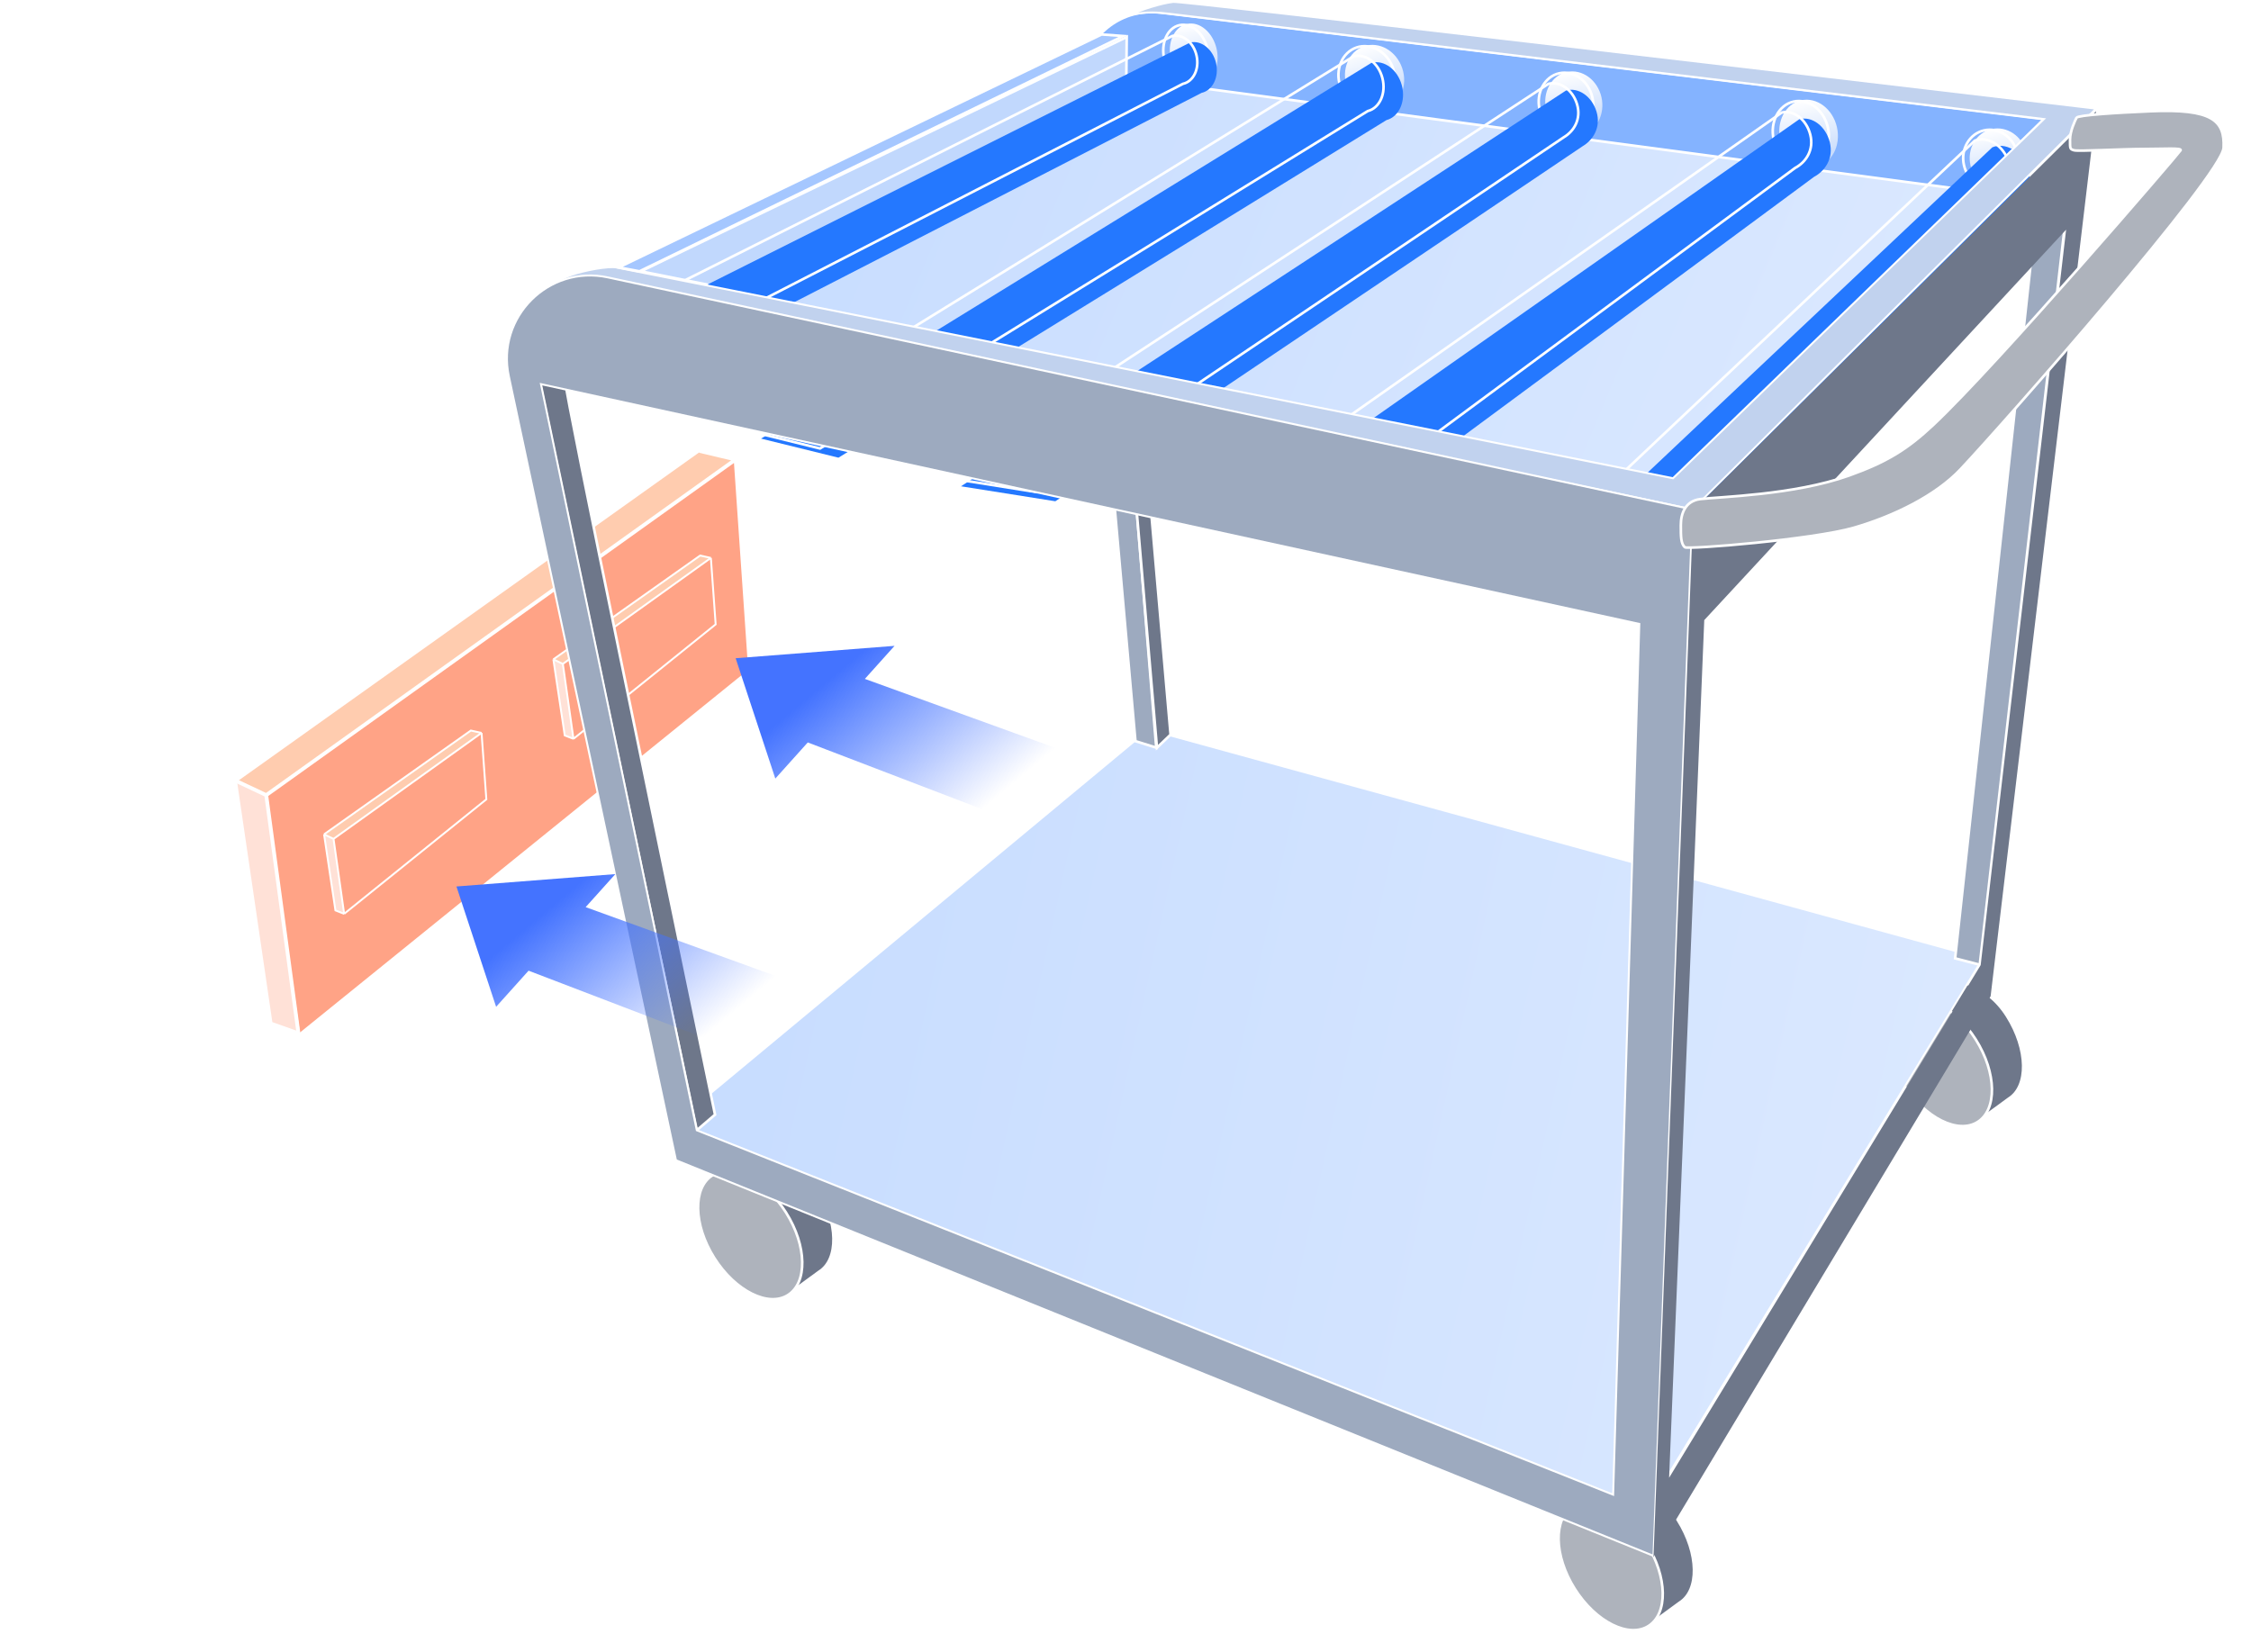 <svg width="594" height="436" viewBox="0 0 594 436" fill="none" xmlns="http://www.w3.org/2000/svg">
<path d="M194.04 121.184L70.091 210.064L79.14 272.505L197.81 176.481L194.04 121.184Z" fill="#FFA386"/>
<path d="M184.958 119.074L194.122 121.236L70.116 210.121L62.556 206.272L184.958 119.074Z" fill="#FFCCAF"/>
<path d="M71.871 269.758L78.854 272.231L70.327 209.983L62.557 206.247L71.871 269.758Z" fill="#FFE1D7"/>
<path d="M127.099 193.441L87.987 221.487L90.843 241.189L128.288 210.89L127.099 193.441Z" fill="#FFA386"/>
<path d="M124.233 192.775L127.124 193.458L87.995 221.504L85.609 220.29L124.233 192.775Z" fill="#FFCCAF"/>
<path d="M88.548 240.323L90.752 241.103L88.061 221.461L85.609 220.282L88.548 240.323Z" fill="#FFE1D7"/>
<path d="M127.074 193.425L124.253 192.803L85.512 220.2M127.074 193.425L128.338 210.961L90.818 241.174M127.074 193.425L88.015 221.402M90.818 241.174L88.515 240.273L85.512 220.2M90.818 241.174L88.015 221.402M85.512 220.2L88.015 221.402" stroke="white" stroke-width="0.5"/>
<path d="M187.609 147.26L148.498 175.305L151.353 195.008L188.799 164.708L187.609 147.26Z" fill="#FFA386"/>
<path d="M184.743 146.594L187.635 147.276L148.506 175.323L146.12 174.108L184.743 146.594Z" fill="#FFCCAF"/>
<path d="M149.059 194.141L151.263 194.922L148.572 175.28L146.12 174.101L149.059 194.141Z" fill="#FFE1D7"/>
<path d="M187.585 147.244L184.763 146.621L146.022 174.019M187.585 147.244L188.849 164.78L151.329 194.992M187.585 147.244L148.526 175.22M151.329 194.992L149.026 194.091L146.022 174.019M151.329 194.992L148.526 175.22M146.022 174.019L148.526 175.22" stroke="white" stroke-width="0.5"/>
<path d="M78.744 272.591L70.254 209.847M70.254 209.847L62.466 206.182M70.254 209.847L194.119 121.263M194.119 121.263L197.951 177.049M194.119 121.263L184.586 119.005" stroke="white"/>
<path d="M530.116 289.925L530.105 289.931L530.095 289.939C529.456 290.41 524.125 294.3 521.265 296.386L501.733 264.73L510.678 260.091L510.689 260.086L510.699 260.079C512.816 258.777 516.14 258.583 519.663 259.839C523.173 261.091 526.84 263.773 529.607 268.15C532.385 272.547 533.809 277.197 533.881 281.15C533.952 285.111 532.671 288.31 530.116 289.925Z" fill="#6E778A" stroke="white" stroke-width="0.687"/>
<path d="M521.363 274.333C524.141 278.729 525.565 283.379 525.637 287.333C525.709 291.293 524.427 294.493 521.872 296.107C519.317 297.722 515.878 297.506 512.331 295.741C508.791 293.98 505.202 290.698 502.424 286.301C499.646 281.905 498.222 277.255 498.15 273.302C498.078 269.341 499.36 266.142 501.915 264.527C504.47 262.913 507.909 263.128 511.456 264.893C514.996 266.654 518.585 269.937 521.363 274.333Z" fill="#AEB3BC" stroke="white" stroke-width="0.687"/>
<path d="M443.248 422.951L443.237 422.958L443.227 422.965C442.588 423.437 437.257 427.327 434.397 429.413L414.864 397.757L423.809 393.118L423.821 393.113L423.831 393.106C425.947 391.804 429.272 391.61 432.795 392.866C436.305 394.118 439.972 396.8 442.739 401.177C445.517 405.574 446.941 410.224 447.013 414.177C447.084 418.138 445.802 421.337 443.248 422.951Z" fill="#6E778A" stroke="white" stroke-width="0.687"/>
<path d="M434.495 407.36C437.273 411.756 438.697 416.406 438.769 420.36C438.84 424.321 437.559 427.52 435.004 429.134C432.449 430.749 429.009 430.533 425.463 428.768C421.923 427.007 418.334 423.725 415.556 419.328C412.778 414.932 411.353 410.282 411.282 406.329C411.21 402.368 412.492 399.169 415.047 397.554C417.601 395.94 421.041 396.155 424.588 397.92C428.128 399.681 431.716 402.964 434.495 407.36Z" fill="#AEB3BC" stroke="white" stroke-width="0.687"/>
<path d="M216.174 335.607L216.163 335.614L216.153 335.621C215.514 336.093 210.182 339.983 207.323 342.069L187.79 310.412L196.735 305.774L196.746 305.768L196.757 305.762C198.873 304.46 202.198 304.266 205.72 305.522C209.231 306.774 212.898 309.456 215.664 313.833C218.443 318.229 219.867 322.879 219.938 326.833C220.01 330.794 218.728 333.993 216.174 335.607Z" fill="#6E778A" stroke="white" stroke-width="0.687"/>
<path d="M207.42 320.016C210.199 324.412 211.623 329.062 211.695 333.015C211.766 336.976 210.484 340.175 207.93 341.79C205.375 343.404 201.935 343.189 198.389 341.424C194.849 339.663 191.26 336.38 188.482 331.984C185.703 327.588 184.279 322.938 184.208 318.984C184.136 315.024 185.418 311.824 187.973 310.21C190.527 308.595 193.967 308.811 197.514 310.576C201.054 312.337 204.642 315.619 207.42 320.016Z" fill="#AEB3BC" stroke="white" stroke-width="0.687"/>
<path d="M303.059 192.51L178.03 296.39L433.495 400.288L523.229 252.962L303.059 192.51Z" fill="url(#paint0_linear_358_12082)" stroke="white" stroke-width="0.515"/>
<path d="M299.623 195.601L305.118 197.318L298.936 122.096H293.097L299.623 195.601Z" fill="#9DAABF" stroke="white" stroke-width="0.687"/>
<path d="M308.897 193.883L305.302 197.336L298.593 119.005H302.371L308.897 193.883Z" fill="#6E778A" stroke="white" stroke-width="0.687"/>
<path d="M184.214 77.444L297.219 20.083L521.511 48.935L441.137 126.561L184.214 77.444Z" fill="url(#paint1_linear_358_12082)"/>
<path d="M539.371 31.418L520.137 50.309L285.54 19.052L285.627 18.551C287.311 8.823 296.32 2.118 306.123 3.3L539.371 31.418Z" fill="#84B3FF" stroke="white" stroke-width="0.687"/>
<path d="M297.218 20.426L297.323 9.771L169.101 71.605L187.992 75.383L297.218 20.426Z" fill="#C1D8FD" stroke="white" stroke-width="0.687"/>
<g filter="url(#filter0_i_358_12082)">
<ellipse cx="312.936" cy="14.277" rx="6.203" ry="8.162" transform="rotate(-12.716 312.936 14.277)" fill="url(#paint2_linear_358_12082)"/>
</g>
<path d="M318.652 12.987C319.133 15.12 318.908 17.185 318.172 18.799C317.437 20.412 316.201 21.556 314.657 21.904C313.114 22.252 311.507 21.751 310.149 20.61C308.792 19.468 307.702 17.699 307.221 15.567C306.739 13.435 306.964 11.369 307.7 9.755C308.436 8.142 309.671 6.999 311.215 6.65C312.759 6.302 314.366 6.804 315.723 7.945C317.081 9.086 318.17 10.855 318.652 12.987Z" stroke="white" stroke-width="0.687"/>
<g filter="url(#filter1_i_358_12082)">
<path d="M312.276 22.447C315.208 21.785 316.914 18.273 316.086 14.603C315.257 10.933 312.209 8.494 309.276 9.155L158.113 84.942L169.354 95.909L312.276 22.447Z" fill="#2478FF"/>
</g>
<path d="M312.2 22.112L312.158 22.122L312.119 22.142L169.417 95.49L158.698 85.033L309.392 9.482C312.062 8.908 314.951 11.137 315.751 14.679C316.554 18.238 314.881 21.507 312.2 22.112Z" stroke="white" stroke-width="0.687"/>
<g filter="url(#filter2_i_358_12082)">
<ellipse cx="360.662" cy="20.465" rx="7.705" ry="8.723" transform="rotate(-18.637 360.662 20.465)" fill="url(#paint3_linear_358_12082)"/>
</g>
<path d="M367.638 18.113C369.13 22.537 367.156 27.118 363.34 28.405C359.524 29.692 355.178 27.242 353.686 22.818C352.194 18.393 354.168 13.812 357.984 12.525C361.8 11.238 366.146 13.688 367.638 18.113Z" stroke="white" stroke-width="0.687"/>
<g filter="url(#filter3_i_358_12082)">
<path d="M361.062 29.631C364.396 28.756 366.21 24.664 365.115 20.492C364.02 16.32 360.431 13.646 357.097 14.521L196.018 113.697L216.447 118.73L361.062 29.631Z" fill="#2478FF"/>
</g>
<path d="M360.975 29.298L360.926 29.311L360.882 29.338L216.39 118.362L196.896 113.559L357.233 14.841C360.305 14.07 363.723 16.538 364.783 20.579C365.849 24.641 364.059 28.489 360.975 29.298Z" stroke="white" stroke-width="0.687"/>
<g filter="url(#filter4_i_358_12082)">
<ellipse cx="413.235" cy="27.307" rx="7.489" ry="8.507" transform="rotate(-12.716 413.235 27.307)" fill="url(#paint4_linear_358_12082)"/>
</g>
<path d="M420.205 25.734C421.207 30.174 418.843 34.411 415.032 35.271C411.222 36.131 407.267 33.319 406.265 28.88C405.264 24.44 407.628 20.203 411.438 19.343C415.249 18.484 419.204 21.295 420.205 25.734Z" stroke="white" stroke-width="0.687"/>
<g filter="url(#filter5_i_358_12082)">
<path d="M412.813 36.532C415.621 34.88 417.7 31.488 416.488 27.43C415.276 23.372 411.666 20.868 408.423 21.836L248.777 126.281L273.673 130.232L412.813 36.532Z" fill="#2478FF"/>
</g>
<path d="M412.639 36.235L412.63 36.241L412.621 36.247L273.593 129.872L249.709 126.081L408.569 22.151C411.553 21.295 414.986 23.6 416.159 27.529C417.317 31.404 415.34 34.647 412.639 36.235Z" stroke="white" stroke-width="0.687"/>
<g filter="url(#filter6_i_358_12082)">
<ellipse cx="475.196" cy="35.266" rx="7.671" ry="9.01" transform="rotate(-12.716 475.196 35.266)" fill="url(#paint5_linear_358_12082)"/>
</g>
<path d="M482.344 33.653C483.409 38.374 481.003 42.84 477.103 43.719C473.204 44.599 469.113 41.6 468.048 36.879C466.982 32.157 469.389 27.692 473.288 26.812C477.187 25.932 481.278 28.931 482.344 33.653Z" stroke="white" stroke-width="0.687"/>
<g filter="url(#filter7_i_358_12082)">
<path d="M473.875 44.62C476.822 43.054 479.101 39.674 478.039 35.466C476.978 31.259 473.392 28.536 470.031 29.384L327.521 129.427L346.096 139.076L473.875 44.62Z" fill="#2478FF"/>
</g>
<path d="M473.714 44.317L473.691 44.329L473.671 44.344L346.064 138.672L328.181 129.383L470.175 29.702C473.271 28.964 476.679 31.48 477.706 35.55C478.721 39.574 476.552 42.809 473.714 44.317Z" stroke="white" stroke-width="0.687"/>
<g filter="url(#filter8_i_358_12082)">
<ellipse cx="525.282" cy="41.997" rx="7.55" ry="8.127" transform="rotate(-12.716 525.282 41.997)" fill="url(#paint6_linear_358_12082)"/>
</g>
<path d="M532.312 40.411C533.263 44.628 530.855 48.719 526.995 49.59C523.135 50.461 519.204 47.8 518.252 43.584C517.3 39.367 519.709 35.276 523.568 34.405C527.428 33.534 531.36 36.194 532.312 40.411Z" stroke="white" stroke-width="0.687"/>
<g filter="url(#filter9_i_358_12082)">
<path d="M527.188 52.048C530.01 49.985 531.869 46.14 530.141 41.936C528.413 37.731 524.289 35.442 520.93 36.822L398.449 152.412L418.486 159.425L527.188 52.048Z" fill="#2478FF"/>
</g>
<path d="M526.985 51.771L526.965 51.786L526.947 51.804L418.397 159.03L399.095 152.274L521.119 37.117C524.231 35.884 528.149 37.992 529.824 42.066C531.479 46.095 529.708 49.78 526.985 51.771Z" stroke="white" stroke-width="0.687"/>
<path d="M553.111 28.67L446.632 134.461C351.488 114.425 160.308 74.215 156.735 73.666C153.163 73.116 147.003 75.04 144.37 76.07C145.172 75.383 147.53 73.734 150.553 72.635C154.331 71.261 160.514 70.231 162.575 70.574C164.223 70.849 349.198 107.785 441.48 126.218L539.372 31.418C462.389 22.143 310.696 3.884 308.752 3.654C305.617 3.282 302.79 2.96 298.249 3.939C300.997 2.565 306.492 0.848 309.584 0.504C312.057 0.23 472.966 19.167 553.111 28.67Z" fill="#C1D2EE" stroke="white" stroke-width="0.515"/>
<path d="M296.418 9.506L290.693 9.091L163.262 70.574L168.757 71.605L296.418 9.506Z" fill="#A5C7FF" stroke="white" stroke-width="0.687"/>
<path d="M188.681 294.179L183.87 298.301C170.36 234.528 143.548 106.296 142.998 103.548C142.311 100.114 140.935 95.305 142.309 89.809C143.443 85.277 150.44 82.71 153.646 82.253C153.646 82.253 148.494 91.87 149.181 100.8C149.574 105.923 174.297 224.935 187.562 288.796L188.681 294.179Z" fill="#6E778A" stroke="white" stroke-width="0.687"/>
<path fill-rule="evenodd" clip-rule="evenodd" d="M446.633 134.462L160.368 73.207C144.788 69.873 130.947 83.704 134.269 99.286L178.375 306.201L436.328 410.619L446.633 134.462ZM432.587 164.664L425.68 394.476L183.87 298.301L142.755 101.379L432.587 164.664Z" fill="#9DAABF"/>
<path d="M160.368 73.207L160.314 73.459L160.368 73.207ZM446.633 134.462L446.89 134.471L446.898 134.255L446.686 134.21L446.633 134.462ZM134.269 99.286L134.017 99.34L134.269 99.286ZM178.375 306.201L178.123 306.255L178.152 306.389L178.278 306.44L178.375 306.201ZM436.328 410.619L436.232 410.858L436.572 410.996L436.586 410.629L436.328 410.619ZM425.68 394.476L425.585 394.715L425.926 394.851L425.938 394.483L425.68 394.476ZM432.587 164.664L432.844 164.672L432.851 164.458L432.642 164.413L432.587 164.664ZM183.87 298.301L183.618 298.354L183.647 298.489L183.775 298.541L183.87 298.301ZM142.755 101.379L142.81 101.128L142.421 101.043L142.503 101.432L142.755 101.379ZM160.314 73.459L446.579 134.713L446.686 134.21L160.422 72.955L160.314 73.459ZM134.521 99.232C131.238 83.832 144.917 70.164 160.314 73.459L160.422 72.955C144.659 69.582 130.656 83.575 134.017 99.34L134.521 99.232ZM178.627 306.148L134.521 99.232L134.017 99.34L178.123 306.255L178.627 306.148ZM436.425 410.38L178.472 305.962L178.278 306.44L436.232 410.858L436.425 410.38ZM446.375 134.452L436.071 410.609L436.586 410.629L446.89 134.471L446.375 134.452ZM425.938 394.483L432.844 164.672L432.329 164.657L425.423 394.468L425.938 394.483ZM183.775 298.541L425.585 394.715L425.775 394.236L183.966 298.062L183.775 298.541ZM142.503 101.432L183.618 298.354L184.123 298.249L143.007 101.327L142.503 101.432ZM142.7 101.631L432.532 164.916L432.642 164.413L142.81 101.128L142.7 101.631Z" fill="white"/>
<path d="M522.428 254.612L544.868 59.583H536.968L515.921 252.924L522.428 254.612Z" fill="#9DAABF" stroke="white" stroke-width="0.687"/>
<path fill-rule="evenodd" clip-rule="evenodd" d="M446.811 134.653L436.328 410.963L525.289 262.923L553.111 29.357L446.811 134.653ZM449.724 163.657L440.45 390.01L522.667 254.709L545.211 60.614L449.724 163.657Z" fill="#6E778A"/>
<g filter="url(#filter10_dii_358_12082)">
<path d="M492.658 139.957C482.01 143.049 448.693 145.796 448.006 145.11C446.976 144.079 446.976 142.362 446.976 139.27C446.976 136.179 448.177 132.895 452.128 132.401C456.899 131.804 476.858 131.37 491.284 126.218C501.245 122.661 506.659 119.349 513.611 112.822C530.441 97.022 578.528 41.035 578.872 40.348C579.215 39.661 574.406 40.005 569.254 40.005C563.415 40.005 551.737 40.692 550.706 40.348C549.676 40.005 549.676 40.005 549.676 37.6C549.676 35.196 551.05 32.448 551.393 31.761C551.737 31.074 561.7 30.438 570.972 30.044C587.115 29.357 590.55 32.448 590.207 39.661C589.863 46.874 532.462 112.135 520.824 124.501C514.298 131.435 503.306 136.866 492.658 139.957Z" fill="#AEB3BC"/>
<path d="M492.658 139.957C482.01 143.049 448.693 145.796 448.006 145.11C446.976 144.079 446.976 142.362 446.976 139.27C446.976 136.179 448.177 132.895 452.128 132.401C456.899 131.804 476.858 131.37 491.284 126.218C501.245 122.661 506.659 119.349 513.611 112.822C530.441 97.022 578.528 41.035 578.872 40.348C579.215 39.661 574.406 40.005 569.254 40.005C563.415 40.005 551.737 40.692 550.706 40.348C549.676 40.005 549.676 40.005 549.676 37.6C549.676 35.196 551.05 32.448 551.393 31.761C551.737 31.074 561.7 30.438 570.972 30.044C587.115 29.357 590.55 32.448 590.207 39.661C589.863 46.874 532.462 112.135 520.824 124.501C514.298 131.435 503.306 136.866 492.658 139.957Z" stroke="white" stroke-width="0.687"/>
</g>
<path d="M228.222 179.175L279.755 197.841L261.778 214.564L213.158 195.945L204.593 205.479L194.122 173.718L236.055 170.455L228.222 179.175Z" fill="url(#paint7_linear_358_12082)"/>
<path d="M154.546 239.412L206.079 258.078L188.101 274.802L139.481 256.182L130.916 265.717L120.445 233.956L162.379 230.693L154.546 239.412Z" fill="url(#paint8_linear_358_12082)"/>
<defs>
<filter id="filter0_i_358_12082" x="306.623" y="6.198" width="14.687" height="16.159" filterUnits="userSpaceOnUse" color-interpolation-filters="sRGB">
<feFlood flood-opacity="0" result="BackgroundImageFix"/>
<feBlend mode="normal" in="SourceGraphic" in2="BackgroundImageFix" result="shape"/>
<feColorMatrix in="SourceAlpha" type="matrix" values="0 0 0 0 0 0 0 0 0 0 0 0 0 0 0 0 0 0 127 0" result="hardAlpha"/>
<feOffset dx="2.061"/>
<feGaussianBlur stdDeviation="2.061"/>
<feComposite in2="hardAlpha" operator="arithmetic" k2="-1" k3="1"/>
<feColorMatrix type="matrix" values="0 0 0 0 0.518 0 0 0 0 0.702 0 0 0 0 1 0 0 0 0.43 0"/>
<feBlend mode="normal" in2="shape" result="effect1_innerShadow_358_12082"/>
</filter>
<filter id="filter1_i_358_12082" x="158.112" y="9.047" width="162.991" height="88.923" filterUnits="userSpaceOnUse" color-interpolation-filters="sRGB">
<feFlood flood-opacity="0" result="BackgroundImageFix"/>
<feBlend mode="normal" in="SourceGraphic" in2="BackgroundImageFix" result="shape"/>
<feColorMatrix in="SourceAlpha" type="matrix" values="0 0 0 0 0 0 0 0 0 0 0 0 0 0 0 0 0 0 127 0" result="hardAlpha"/>
<feOffset dx="4.809" dy="2.061"/>
<feGaussianBlur stdDeviation="2.645"/>
<feComposite in2="hardAlpha" operator="arithmetic" k2="-1" k3="1"/>
<feColorMatrix type="matrix" values="0 0 0 0 1 0 0 0 0 1 0 0 0 0 1 0 0 0 0.6 0"/>
<feBlend mode="normal" in2="shape" result="effect1_innerShadow_358_12082"/>
</filter>
<filter id="filter2_i_358_12082" x="352.845" y="11.838" width="17.696" height="17.254" filterUnits="userSpaceOnUse" color-interpolation-filters="sRGB">
<feFlood flood-opacity="0" result="BackgroundImageFix"/>
<feBlend mode="normal" in="SourceGraphic" in2="BackgroundImageFix" result="shape"/>
<feColorMatrix in="SourceAlpha" type="matrix" values="0 0 0 0 0 0 0 0 0 0 0 0 0 0 0 0 0 0 127 0" result="hardAlpha"/>
<feOffset dx="2.061"/>
<feGaussianBlur stdDeviation="2.061"/>
<feComposite in2="hardAlpha" operator="arithmetic" k2="-1" k3="1"/>
<feColorMatrix type="matrix" values="0 0 0 0 0.518 0 0 0 0 0.702 0 0 0 0 1 0 0 0 0.43 0"/>
<feBlend mode="normal" in2="shape" result="effect1_innerShadow_358_12082"/>
</filter>
<filter id="filter3_i_358_12082" x="196.018" y="14.355" width="174.226" height="106.436" filterUnits="userSpaceOnUse" color-interpolation-filters="sRGB">
<feFlood flood-opacity="0" result="BackgroundImageFix"/>
<feBlend mode="normal" in="SourceGraphic" in2="BackgroundImageFix" result="shape"/>
<feColorMatrix in="SourceAlpha" type="matrix" values="0 0 0 0 0 0 0 0 0 0 0 0 0 0 0 0 0 0 127 0" result="hardAlpha"/>
<feOffset dx="4.809" dy="2.061"/>
<feGaussianBlur stdDeviation="2.645"/>
<feComposite in2="hardAlpha" operator="arithmetic" k2="-1" k3="1"/>
<feColorMatrix type="matrix" values="0 0 0 0 1 0 0 0 0 1 0 0 0 0 1 0 0 0 0.6 0"/>
<feBlend mode="normal" in2="shape" result="effect1_innerShadow_358_12082"/>
</filter>
<filter id="filter4_i_358_12082" x="405.692" y="18.845" width="17.147" height="16.925" filterUnits="userSpaceOnUse" color-interpolation-filters="sRGB">
<feFlood flood-opacity="0" result="BackgroundImageFix"/>
<feBlend mode="normal" in="SourceGraphic" in2="BackgroundImageFix" result="shape"/>
<feColorMatrix in="SourceAlpha" type="matrix" values="0 0 0 0 0 0 0 0 0 0 0 0 0 0 0 0 0 0 127 0" result="hardAlpha"/>
<feOffset dx="2.061"/>
<feGaussianBlur stdDeviation="2.061"/>
<feComposite in2="hardAlpha" operator="arithmetic" k2="-1" k3="1"/>
<feColorMatrix type="matrix" values="0 0 0 0 0.518 0 0 0 0 0.702 0 0 0 0 1 0 0 0 0.43 0"/>
<feBlend mode="normal" in2="shape" result="effect1_innerShadow_358_12082"/>
</filter>
<filter id="filter5_i_358_12082" x="248.776" y="21.628" width="172.873" height="110.665" filterUnits="userSpaceOnUse" color-interpolation-filters="sRGB">
<feFlood flood-opacity="0" result="BackgroundImageFix"/>
<feBlend mode="normal" in="SourceGraphic" in2="BackgroundImageFix" result="shape"/>
<feColorMatrix in="SourceAlpha" type="matrix" values="0 0 0 0 0 0 0 0 0 0 0 0 0 0 0 0 0 0 127 0" result="hardAlpha"/>
<feOffset dx="4.809" dy="2.061"/>
<feGaussianBlur stdDeviation="2.645"/>
<feComposite in2="hardAlpha" operator="arithmetic" k2="-1" k3="1"/>
<feColorMatrix type="matrix" values="0 0 0 0 1 0 0 0 0 1 0 0 0 0 1 0 0 0 0.6 0"/>
<feBlend mode="normal" in2="shape" result="effect1_innerShadow_358_12082"/>
</filter>
<filter id="filter6_i_358_12082" x="467.452" y="26.315" width="17.547" height="17.902" filterUnits="userSpaceOnUse" color-interpolation-filters="sRGB">
<feFlood flood-opacity="0" result="BackgroundImageFix"/>
<feBlend mode="normal" in="SourceGraphic" in2="BackgroundImageFix" result="shape"/>
<feColorMatrix in="SourceAlpha" type="matrix" values="0 0 0 0 0 0 0 0 0 0 0 0 0 0 0 0 0 0 127 0" result="hardAlpha"/>
<feOffset dx="2.061"/>
<feGaussianBlur stdDeviation="2.061"/>
<feComposite in2="hardAlpha" operator="arithmetic" k2="-1" k3="1"/>
<feColorMatrix type="matrix" values="0 0 0 0 0.518 0 0 0 0 0.702 0 0 0 0 1 0 0 0 0.43 0"/>
<feBlend mode="normal" in2="shape" result="effect1_innerShadow_358_12082"/>
</filter>
<filter id="filter7_i_358_12082" x="327.521" y="29.229" width="155.592" height="111.908" filterUnits="userSpaceOnUse" color-interpolation-filters="sRGB">
<feFlood flood-opacity="0" result="BackgroundImageFix"/>
<feBlend mode="normal" in="SourceGraphic" in2="BackgroundImageFix" result="shape"/>
<feColorMatrix in="SourceAlpha" type="matrix" values="0 0 0 0 0 0 0 0 0 0 0 0 0 0 0 0 0 0 127 0" result="hardAlpha"/>
<feOffset dx="4.809" dy="2.061"/>
<feGaussianBlur stdDeviation="2.645"/>
<feComposite in2="hardAlpha" operator="arithmetic" k2="-1" k3="1"/>
<feColorMatrix type="matrix" values="0 0 0 0 1 0 0 0 0 1 0 0 0 0 1 0 0 0 0.6 0"/>
<feBlend mode="normal" in2="shape" result="effect1_innerShadow_358_12082"/>
</filter>
<filter id="filter8_i_358_12082" x="517.701" y="33.896" width="17.222" height="16.203" filterUnits="userSpaceOnUse" color-interpolation-filters="sRGB">
<feFlood flood-opacity="0" result="BackgroundImageFix"/>
<feBlend mode="normal" in="SourceGraphic" in2="BackgroundImageFix" result="shape"/>
<feColorMatrix in="SourceAlpha" type="matrix" values="0 0 0 0 0 0 0 0 0 0 0 0 0 0 0 0 0 0 127 0" result="hardAlpha"/>
<feOffset dx="2.061"/>
<feGaussianBlur stdDeviation="2.061"/>
<feComposite in2="hardAlpha" operator="arithmetic" k2="-1" k3="1"/>
<feColorMatrix type="matrix" values="0 0 0 0 0.518 0 0 0 0 0.702 0 0 0 0 1 0 0 0 0.43 0"/>
<feBlend mode="normal" in2="shape" result="effect1_innerShadow_358_12082"/>
</filter>
<filter id="filter9_i_358_12082" x="398.449" y="36.42" width="137.168" height="125.065" filterUnits="userSpaceOnUse" color-interpolation-filters="sRGB">
<feFlood flood-opacity="0" result="BackgroundImageFix"/>
<feBlend mode="normal" in="SourceGraphic" in2="BackgroundImageFix" result="shape"/>
<feColorMatrix in="SourceAlpha" type="matrix" values="0 0 0 0 0 0 0 0 0 0 0 0 0 0 0 0 0 0 127 0" result="hardAlpha"/>
<feOffset dx="4.809" dy="2.061"/>
<feGaussianBlur stdDeviation="2.645"/>
<feComposite in2="hardAlpha" operator="arithmetic" k2="-1" k3="1"/>
<feColorMatrix type="matrix" values="0 0 0 0 1 0 0 0 0 1 0 0 0 0 1 0 0 0 0.6 0"/>
<feBlend mode="normal" in2="shape" result="effect1_innerShadow_358_12082"/>
</filter>
<filter id="filter10_dii_358_12082" x="441.823" y="27.202" width="151.497" height="123.853" filterUnits="userSpaceOnUse" color-interpolation-filters="sRGB">
<feFlood flood-opacity="0" result="BackgroundImageFix"/>
<feColorMatrix in="SourceAlpha" type="matrix" values="0 0 0 0 0 0 0 0 0 0 0 0 0 0 0 0 0 0 127 0" result="hardAlpha"/>
<feOffset dy="2.748"/>
<feGaussianBlur stdDeviation="1.374"/>
<feComposite in2="hardAlpha" operator="out"/>
<feColorMatrix type="matrix" values="0 0 0 0 0 0 0 0 0 0 0 0 0 0 0 0 0 0 0.07 0"/>
<feBlend mode="normal" in2="BackgroundImageFix" result="effect1_dropShadow_358_12082"/>
<feBlend mode="normal" in="SourceGraphic" in2="effect1_dropShadow_358_12082" result="shape"/>
<feColorMatrix in="SourceAlpha" type="matrix" values="0 0 0 0 0 0 0 0 0 0 0 0 0 0 0 0 0 0 127 0" result="hardAlpha"/>
<feOffset dx="-4.809" dy="0.687"/>
<feGaussianBlur stdDeviation="3.023"/>
<feComposite in2="hardAlpha" operator="arithmetic" k2="-1" k3="1"/>
<feColorMatrix type="matrix" values="0 0 0 0 1 0 0 0 0 1 0 0 0 0 1 0 0 0 0.4 0"/>
<feBlend mode="normal" in2="shape" result="effect2_innerShadow_358_12082"/>
<feColorMatrix in="SourceAlpha" type="matrix" values="0 0 0 0 0 0 0 0 0 0 0 0 0 0 0 0 0 0 127 0" result="hardAlpha"/>
<feOffset dx="1.374" dy="-4.122"/>
<feGaussianBlur stdDeviation="1.202"/>
<feComposite in2="hardAlpha" operator="arithmetic" k2="-1" k3="1"/>
<feColorMatrix type="matrix" values="0 0 0 0 0.431 0 0 0 0 0.467 0 0 0 0 0.541 0 0 0 0.56 0"/>
<feBlend mode="normal" in2="effect2_innerShadow_358_12082" result="effect3_innerShadow_358_12082"/>
</filter>
<linearGradient id="paint0_linear_358_12082" x1="125.961" y1="222.291" x2="506.014" y2="305.959" gradientUnits="userSpaceOnUse">
<stop stop-color="#C3DAFF"/>
<stop offset="1" stop-color="#DAE8FF"/>
</linearGradient>
<linearGradient id="paint1_linear_358_12082" x1="133.337" y1="35.345" x2="464.362" y2="174.295" gradientUnits="userSpaceOnUse">
<stop stop-color="#C3DAFF"/>
<stop offset="1" stop-color="#DAE8FF"/>
</linearGradient>
<linearGradient id="paint2_linear_358_12082" x1="312.936" y1="6.115" x2="312.936" y2="22.439" gradientUnits="userSpaceOnUse">
<stop stop-color="white"/>
<stop offset="1" stop-color="#C1D7FB"/>
</linearGradient>
<linearGradient id="paint3_linear_358_12082" x1="360.662" y1="11.742" x2="360.662" y2="29.188" gradientUnits="userSpaceOnUse">
<stop stop-color="white"/>
<stop offset="1" stop-color="#C1D7FB"/>
</linearGradient>
<linearGradient id="paint4_linear_358_12082" x1="413.235" y1="18.8" x2="413.235" y2="35.814" gradientUnits="userSpaceOnUse">
<stop stop-color="white"/>
<stop offset="1" stop-color="#C1D7FB"/>
</linearGradient>
<linearGradient id="paint5_linear_358_12082" x1="475.196" y1="26.256" x2="475.196" y2="44.276" gradientUnits="userSpaceOnUse">
<stop stop-color="white"/>
<stop offset="1" stop-color="#C1D7FB"/>
</linearGradient>
<linearGradient id="paint6_linear_358_12082" x1="525.282" y1="33.87" x2="525.282" y2="50.124" gradientUnits="userSpaceOnUse">
<stop stop-color="white"/>
<stop offset="1" stop-color="#C1D7FB"/>
</linearGradient>
<linearGradient id="paint7_linear_358_12082" x1="229.365" y1="170.455" x2="264.81" y2="212.682" gradientUnits="userSpaceOnUse">
<stop stop-color="#4473FF"/>
<stop offset="0.948" stop-color="#4473FF" stop-opacity="0"/>
</linearGradient>
<linearGradient id="paint8_linear_358_12082" x1="155.688" y1="230.693" x2="191.133" y2="272.919" gradientUnits="userSpaceOnUse">
<stop stop-color="#4473FF"/>
<stop offset="0.948" stop-color="#4473FF" stop-opacity="0"/>
</linearGradient>
</defs>
</svg>
